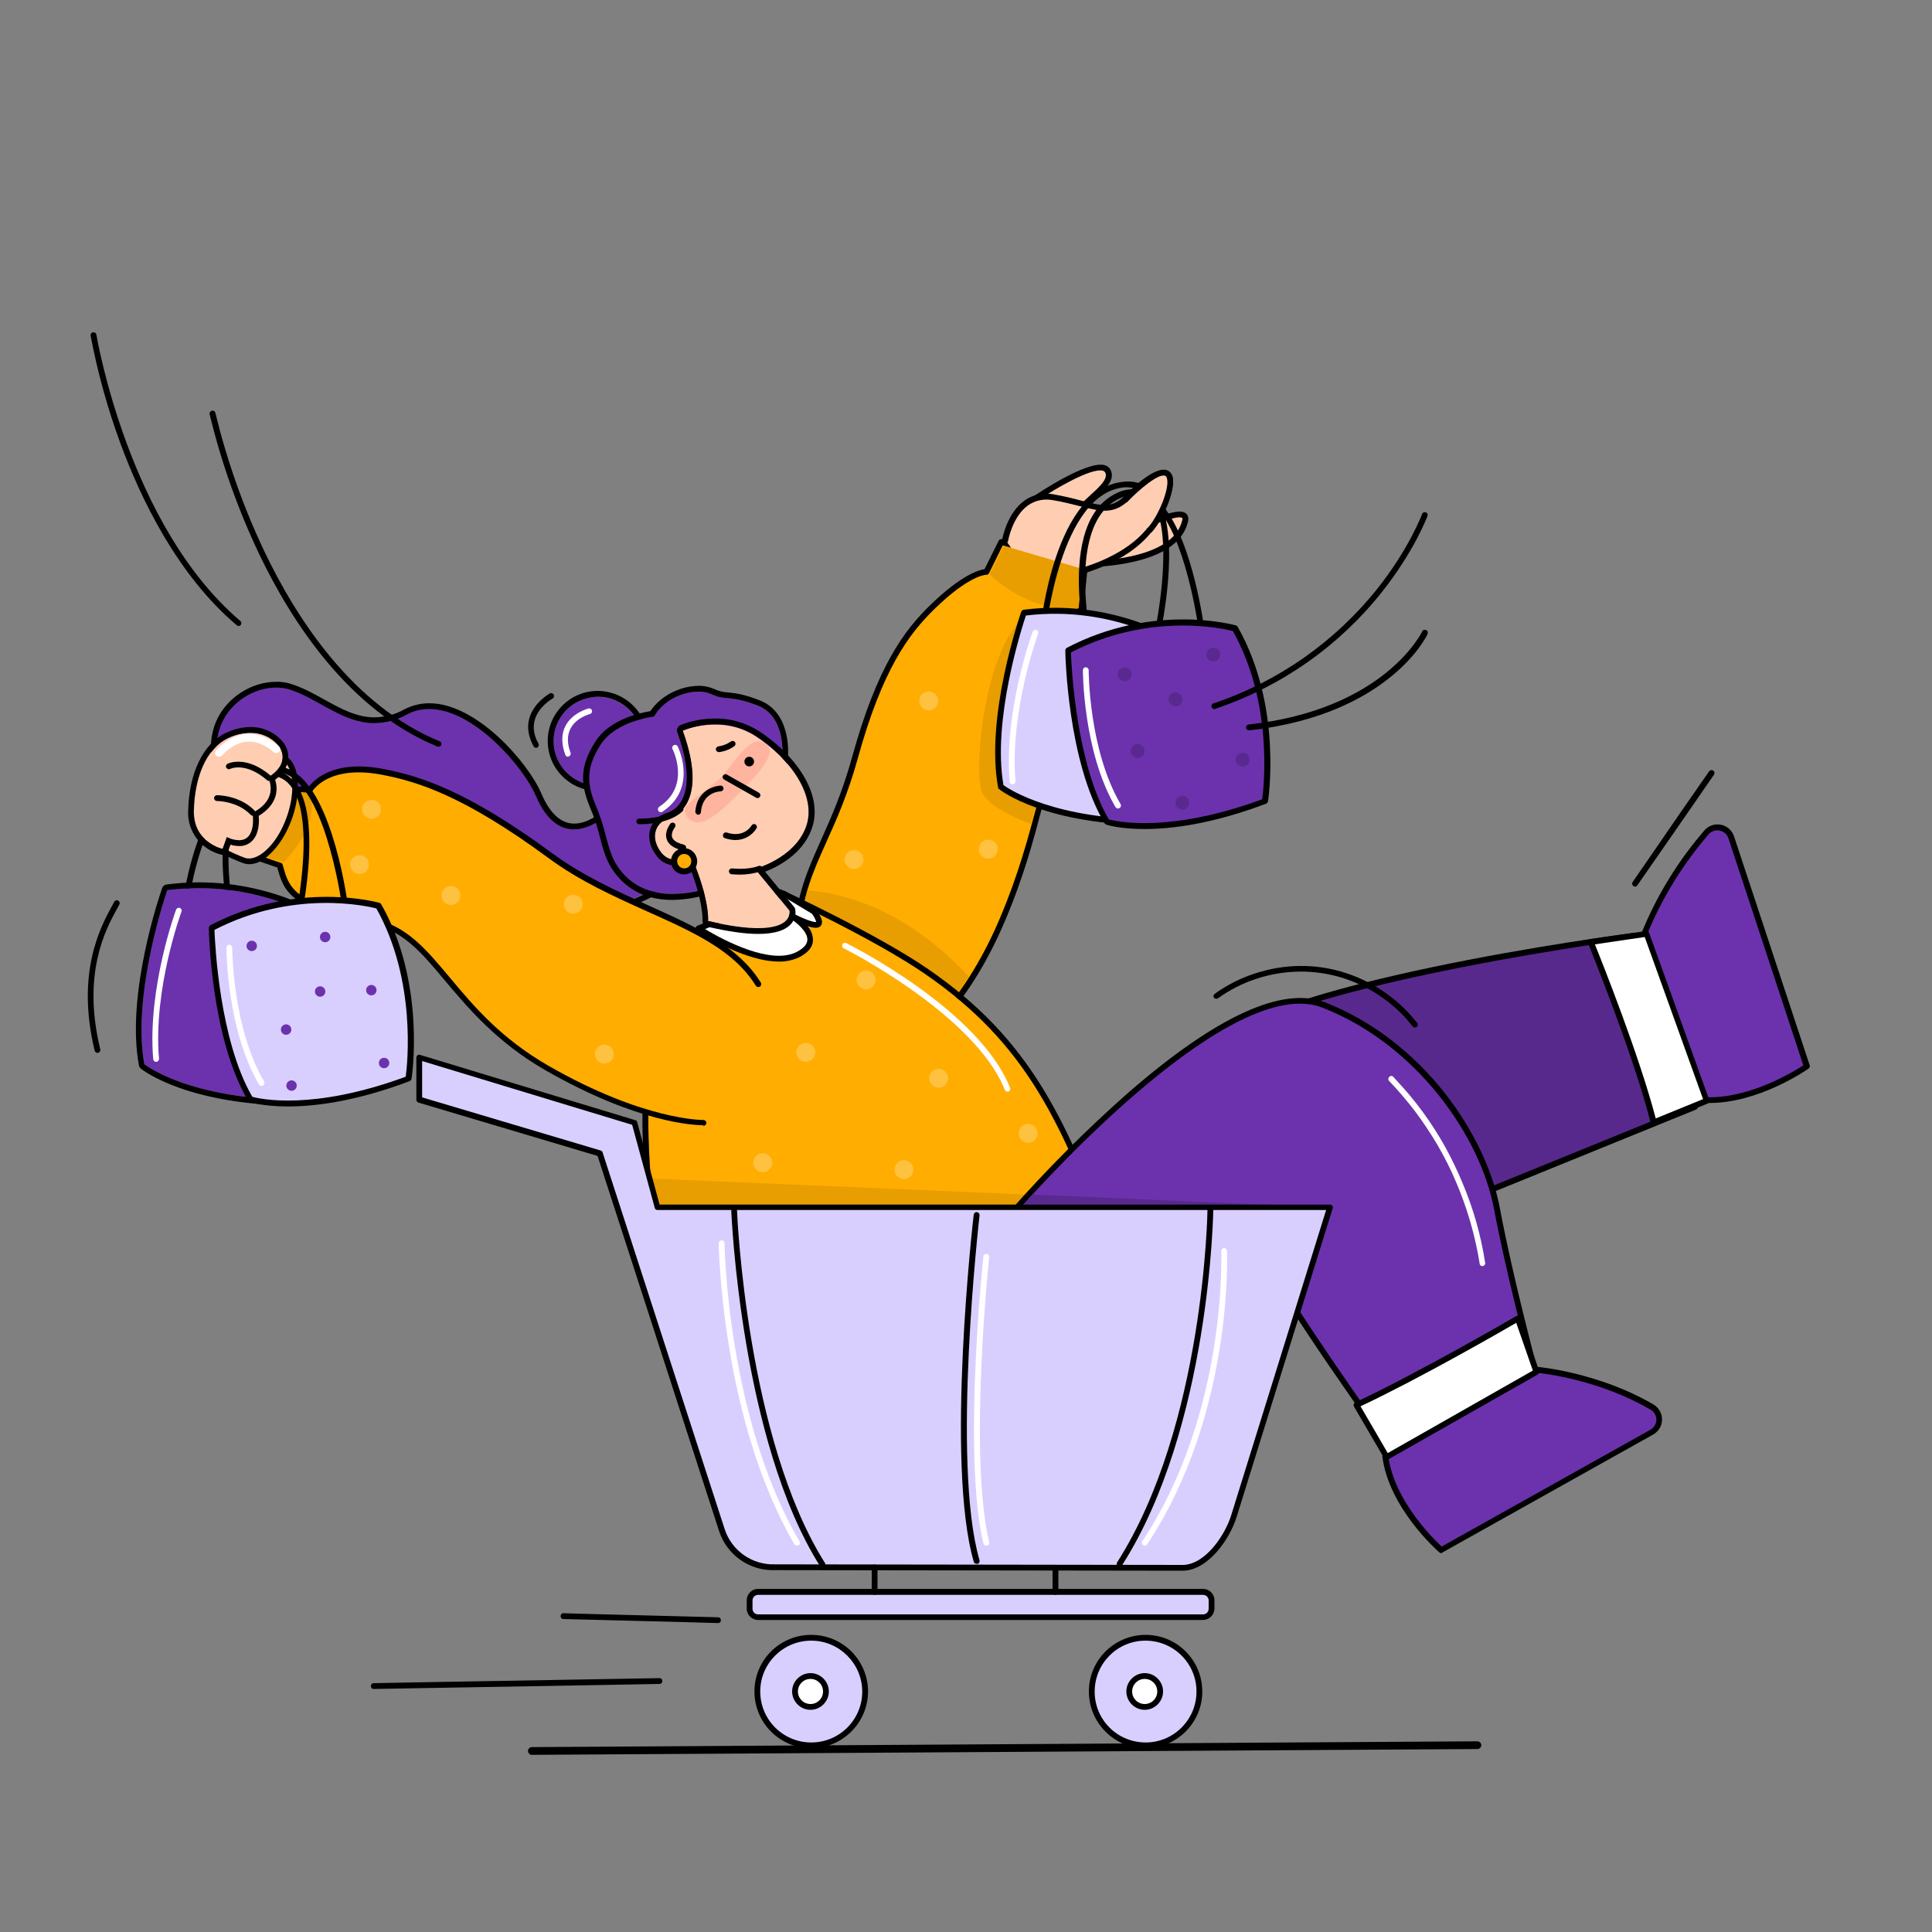 <?xml version="1.0" encoding="utf-8"?>
<!-- Generator: Adobe Illustrator 24.1.2, SVG Export Plug-In . SVG Version: 6.00 Build 0)  -->
<svg version="1.1" id="shoppings_1_" xmlns="http://www.w3.org/2000/svg" xmlns:xlink="http://www.w3.org/1999/xlink" x="0px"
	 y="0px" viewBox="0 0 1000 1000" style="enable-background:new 0 0 1000 1000;" xml:space="preserve">
<rect x="0" y="0" width="1000" height="1000" fill="#808080" stroke="none"/>
<style type="text/css">
	.st0{fill:#FFAD00;}
	.st1{fill:#E89D00;}
	.st2{fill:#58298C;}
	.st3{fill:#6C32AD;}
	.st4{fill:#FFFFFF;}
	.st5{fill:#59298F;}
	.st6{fill:#FFCDB2;}
	.st7{fill:#FFC140;}
	.st8{fill:#FFB49F;}
	.st9{fill:#D9CFFF;}
</style>
<g id="line">
	<path d="M275.3,908.3c-1.1,0-2-0.9-2-2s0.9-2,2-2l489.4-3l0,0c1.1,0,2,0.9,2,2s-0.9,2-2,2L275.3,908.3L275.3,908.3z"/>
	<path d="M193.4,874.2l57.9-1l57.6-1l32.5-0.6c1.9,0,1.9-3,0-3l-57.9,1l-57.6,1l-32.5,0.6C191.5,871.2,191.5,874.2,193.4,874.2z"/>
	<path d="M291.6,838l31.2,0.8l31.3,0.8l17.6,0.5c1.9,0,1.9-3,0-3l-31.2-0.8l-31.3-0.8l-17.6-0.5C289.7,835,289.7,838,291.6,838z"/>
</g>
<g id="woman">
	<path class="st0" d="M413,482.3c1.2-32.3,17.8-47.4,29.6-90.2s24.5-62.8,40-77.9c19.3-18.8,28-18.2,28-18.2l7.7-15.5l43.3,12.7
		l-2.3,22c5.2,10.4,17.1,23.3-4.5,56.5c-15.5,23.9-15.4,56-36,104.4s-45.3,63.3-45.3,63.3"/>
	<path d="M473.6,540.8c-0.5,0-1-0.3-1.3-0.7c-0.4-0.7-0.2-1.6,0.5-2.1c0.3-0.2,24.6-15.3,44.7-62.6c9.8-23.1,14.8-42.3,19.3-59.1
		c4.8-18.4,8.6-32.9,16.8-45.5c18.8-29,11.6-42,6.3-51.5c-0.7-1.2-1.3-2.4-1.9-3.5c-0.1-0.3-0.2-0.5-0.2-0.8l2.1-20.7l-40.9-12
		l-7.1,14.4c-0.3,0.5-0.8,0.9-1.4,0.8l0,0c-0.2,0-8.8,0.1-26.9,17.8c-13,12.7-26.8,30.8-39.6,77.2c-5.1,18.4-11,31.7-16.3,43.4
		c-7.1,15.8-12.6,28.3-13.3,46.5c0,0.8-0.7,1.5-1.5,1.5c0,0,0,0,0,0c-0.8,0-1.5-0.7-1.5-1.6c0.7-18.8,6.7-32.1,13.6-47.6
		c5.2-11.6,11.1-24.8,16.1-43c13-47.1,27.1-65.6,40.4-78.5c16-15.6,25.2-18.2,28.1-18.6l7.3-14.7c0.3-0.7,1.1-1,1.8-0.8l43.2,12.7
		c0.7,0.2,1.1,0.9,1.1,1.6l-2.2,21.5c0.5,1,1,2,1.6,3c5.7,10.2,13.4,24.2-6.4,54.6c-7.9,12.2-11.7,26.5-16.4,44.6
		c-4.5,17-9.5,36.2-19.4,59.5c-20.5,48.3-44.9,63.4-45.9,64C474.1,540.7,473.8,540.8,473.6,540.8z"/>
	<path class="st1" d="M417.9,461c-2,6.8-3.1,13.9-3.4,21l20.2,19l44.9,30.9c5.3-4.7,13.3-13.1,21.8-26.4
		C465.5,466.6,429.5,461.5,417.9,461z"/>
	<path class="st1" d="M560.3,358.3c-9-25.7-19.5-46.1-28.8-39.8c-22,15-28,82-23,92c3.5,7,17.2,13,25.1,16
		c6.1-22.6,9.8-40.3,19.2-54.9C555.7,367.4,558.1,362.9,560.3,358.3z"/>
	<path class="st0" d="M403.3,463.2c0,0,48.8,22.5,75.5,40.9c52.7,36.3,71.4,77.2,97.1,148.5c7.1,19.8,17.4,38.4,30.4,54.9L371.8,777
		c0,0-5.8-13-27.3-114c-14.8-69.4-11.7-152.1,12.6-179.1C357,483.9,404.3,488.3,403.3,463.2z"/>
	<path d="M403.3,463.2c0,0,48.8,22.5,75.5,40.9c52.7,36.3,71.4,77.2,97.1,148.5c7.1,19.8,17.4,38.4,30.4,54.9L371.8,777
		c0,0-5.8-13-27.3-114c-14.8-69.4-11.7-152.1,12.6-179.1c0,0,3.2,0.3,7.8,0.3C378.2,484.2,404.1,481.8,403.3,463.2 M403.3,460.2
		c-0.6,0-1.2,0.2-1.7,0.5c-0.9,0.6-1.4,1.6-1.3,2.6c0.3,3.5-1,6.9-3.4,9.5c-7.1,7.4-23.1,8.5-32,8.5c-4.4,0-7.5-0.3-7.5-0.3H357
		c-0.9,0-1.7,0.4-2.2,1c-11.9,13.2-19.6,40-21.7,75.5c-2,33.1,1.1,71.8,8.4,106.2c21.3,100.1,27.3,114,27.5,114.6
		c0.5,1.1,1.6,1.8,2.7,1.8c0.3,0,0.6,0,0.9-0.1L607,710.3c1.6-0.5,2.5-2.1,2-3.7c-0.1-0.4-0.3-0.8-0.6-1.1
		c-12.7-16.3-22.8-34.5-29.8-54c-13.4-37.1-24.5-64.7-38.7-87.9c-15.4-25.1-33.7-44.2-59.5-62c-26.6-18.3-75.4-40.9-75.9-41.1
		C404.1,460.3,403.6,460.2,403.3,460.2L403.3,460.2z"/>
	<path class="st2" d="M627.5,661.3c0,0-29.7-81.1-3.2-116.3s221.8-60.8,221.8-60.8l31.1,88.6l-106.5,43.3"/>
	<path d="M627.5,662.8c-0.6,0-1.2-0.4-1.4-1c-1.2-3.3-29.7-82.3-3-117.7s214.9-60.3,222.9-61.3c0.7-0.1,1.4,0.3,1.6,1l31.1,88.6
		c0.3,0.8-0.1,1.6-0.8,1.9l-106.5,43.3c-0.8,0.3-1.6-0.1-2-0.8s0.1-1.6,0.8-2l0,0L875.3,572l-30.2-86.1
		c-16.5,2.2-194.9,27.1-219.6,60c-25.7,34.2,3.2,114.1,3.4,114.9c0.3,0.8-0.1,1.6-0.9,1.9C627.8,662.8,627.7,662.8,627.5,662.8z"/>
	<path class="st3" d="M851.3,482.8c7.8-19,18.6-36.6,32.1-52.1c2.7-3.1,7.4-3.4,10.5-0.7c1,0.9,1.7,2,2.1,3.3l39.2,118.6
		c0,0-27.3,19-53.7,17.3L851.3,482.8z"/>
	<path d="M884.9,570.9c-1.2,0-2.3,0-3.5-0.1c-0.6,0-1.1-0.4-1.3-1l-30.2-86.5c-0.1-0.3-0.1-0.7,0-1c7.9-19.2,18.8-36.9,32.4-52.6
		c3.3-3.7,9-4,12.7-0.7c1.1,1,2,2.3,2.5,3.8l39.2,118.6c0.2,0.6,0,1.3-0.6,1.7C935,553.9,910.4,570.9,884.9,570.9z M882.6,567.9
		c22.6,1,46-13.3,50.8-16.5l-38.8-117.6c-1.1-3.1-4.5-4.8-7.6-3.7c-1,0.3-1.8,0.9-2.5,1.6c-13.2,15.3-23.9,32.5-31.6,51.1
		L882.6,567.9z"/>
	<path class="st1" d="M563.6,619.7L336.8,610c0.1,0.9,0.1,1.7,0.2,2.6l5,12.4l223.6-0.1C564.9,623.1,564.2,621.4,563.6,619.7z"/>
	<path class="st4" d="M823.3,487.6c0,0,23.6,57.7,32.5,93.3l27.5-11.2l-31.1-86.4L823.3,487.6z"/>
	<path d="M855.9,582.4c-0.2,0-0.5-0.1-0.7-0.2c-0.4-0.2-0.7-0.6-0.8-1c-8.8-35-32.2-92.5-32.5-93.1c-0.3-0.8,0.1-1.6,0.9-1.9
		c0.1,0,0.2-0.1,0.3-0.1l28.9-4.2c0.7-0.1,1.4,0.3,1.6,1l31.1,86.4c0.3,0.8-0.1,1.6-0.8,1.9l-27.5,11.2
		C856.3,582.4,856.1,582.4,855.9,582.4z M825.5,488.8c4,9.8,23.2,58.2,31.5,90.1l24.5-10L851.3,485L825.5,488.8z"/>
	<path class="st3" d="M524,627.6c0,0,109.8-127.7,161.3-107.5c51.5,20.2,82.9,69.4,89.6,105.3s19,81.8,19,81.8l-75,41.4
		c0,0-56-78.4-60.5-91.8S524,627.6,524,627.6z"/>
	<path d="M718.9,750.1c-0.5,0-0.9-0.2-1.2-0.6c-2.3-3.2-56.2-78.7-60.7-92.2c-0.8-2.3-8.9-8.6-67.7-18.6
		c-32.6-5.5-65.1-9.5-65.5-9.5c-0.8-0.1-1.4-0.8-1.4-1.6c0-0.3,0.2-0.6,0.4-0.8c19.2-21.8,39.7-42.3,61.5-61.5
		c45.4-39.4,79.6-55,101.5-46.5c23.8,9.3,45.3,25.7,62.2,47.2c14.4,18.4,24.7,39.9,28.3,59.2c6.6,35.4,18.9,81.2,19,81.7
		c0.2,0.7-0.1,1.4-0.7,1.7l-75,41.4C719.4,750,719.2,750.1,718.9,750.1z M527,626.5c8.6,1.1,35.7,4.6,62.8,9.2
		c67,11.3,69.2,18.1,70,20.6c4.1,12.2,52.7,80.8,59.5,90.4l72.8-40.2c-1.9-7.3-12.7-48.4-18.8-80.7c-7-37.3-39.7-85-88.7-104.2
		C638.4,503.3,541.6,609.9,527,626.5z"/>
	<path class="st5" d="M528.4,624.9l156.8-0.1l-150.9-6.5C531.8,621.1,529.8,623.3,528.4,624.9z"/>
	<path class="st3" d="M795.6,709.1c0,0,30.9,2.5,59.5,19.3c3.5,2.1,4.7,6.7,2.6,10.2c-0.7,1.1-1.6,2.1-2.8,2.7l-109,61
		c0,0-25.6-22.3-29-48.6L795.6,709.1z"/>
	<path d="M746,803.9c-0.4,0-0.7-0.1-1-0.4c-1.1-0.9-26.1-23-29.5-49.6c-0.1-0.6,0.2-1.2,0.8-1.5l78.6-44.7c0.3-0.1,0.6-0.2,0.9-0.2
		c0.3,0,31.6,2.8,60.1,19.5c4.3,2.6,5.6,8.1,3.1,12.3c-0.8,1.3-1.9,2.4-3.3,3.2l-109,61C746.5,803.8,746.3,803.8,746,803.9z
		 M718.7,754.5c3.3,22.5,23.3,42.1,27.5,46L854.3,740c2.9-1.7,3.9-5.3,2.2-8.2c-0.5-0.9-1.2-1.6-2.1-2.1
		c-26.1-15.3-54.5-18.7-58.4-19.1L718.7,754.5z"/>
	<path class="st4" d="M785.7,682.5c0,0-50.3,29.2-83.5,44.8l15.7,26.9l77.5-44L785.7,682.5z"/>
	<path d="M717.8,755.7c-0.5,0-1-0.3-1.3-0.8L700.8,728c-0.4-0.7-0.2-1.6,0.5-2c0,0,0.1,0,0.1-0.1c32.8-15.3,82.9-44.4,83.4-44.7
		c0.7-0.4,1.6-0.2,2.1,0.5c0,0.1,0.1,0.2,0.1,0.3l9.7,27.6c0.2,0.7-0.1,1.4-0.7,1.8l-77.5,44C718.3,755.6,718.1,755.6,717.8,755.7z
		 M704.2,727.9l14.1,24.2l75.1-42.7l-8.6-24.7C776.2,689.7,733.8,714,704.2,727.9z"/>
	<path class="st3" d="M314.7,421.2c0,0-23.4,23.4-37.4-9.4c-7.4-17.2-41.3-55.5-66.6-42.1s-41.5-6.8-60.8-12.9
		c-22.2-7-59.8,22.1-21,66.6c92.1,105.6,212.6,35.1,212.6,35.1l-9.6-38.8L314.7,421.2z"/>
	<path d="M142.9,355.9c2.4,0,4.7,0.3,7,1c14.6,4.6,27.5,17.4,43.9,17.4c5.9-0.1,11.7-1.6,16.9-4.5c3.5-1.9,7.4-2.8,11.4-2.8
		c23.2,0,48.9,30.1,55.2,44.9c5.8,13.5,13.1,17.4,19.8,17.4c9.5,0,17.6-8.1,17.6-8.1l17.3-1.3l9.6,38.8c0,0-39.4,23.1-90.4,23.1
		c-38.2,0-82.8-12.9-122.3-58.1C94,383.5,121,355.9,142.9,355.9 M142.9,352.9c-12.8,0-25.5,8.2-30.8,20c-4,8.8-7.4,27.4,14.6,52.6
		c18.5,21.2,39.6,37,62.7,46.8c19.6,8.3,40.6,12.5,61.8,12.4c51.2,0,90.3-22.5,92-23.5c1.1-0.7,1.7-2,1.4-3.3l-9.6-38.8
		c-0.3-1.3-1.5-2.3-2.9-2.3h-0.2l-17.3,1.4c-0.7,0.1-1.4,0.4-1.9,0.9c-0.1,0.1-7.4,7.2-15.5,7.2c-6.9,0-12.6-5.3-17-15.6
		c-6.8-15.9-33.4-46.7-58-46.7c-4.5,0-8.9,1.1-12.8,3.1c-4.7,2.7-10,4.1-15.5,4.2c-9.4,0-17.5-4.5-26.2-9.3c-5.4-3-11-6.1-16.8-7.9
		C148.3,353.2,145.6,352.8,142.9,352.9L142.9,352.9z"/>
	<path class="st4" d="M361.5,480.6c0,0,1,0.6,2.8,1.7c10.2,6,34.5,18.9,48.6,11.9c16.4-8.2-3-20-3-20c22.7,11.5,11.4-2.3,11.4-2.3
		l-15.4-9.2L361.5,480.6z"/>
	<path d="M403.1,497.7c-13.4,0-29.8-8.3-39.6-14.1c-1.8-1-2.8-1.7-2.8-1.7c-0.7-0.4-0.9-1.4-0.5-2.1c0.2-0.3,0.4-0.5,0.7-0.6
		l44.3-18c0.4-0.2,0.9-0.1,1.3,0.1l15.4,9.2c0.1,0.1,0.3,0.2,0.4,0.3c1.4,1.7,4.4,5.9,2.6,8.3c-0.9,1.1-2.4,1.7-6.9,0.3
		c1.8,2,2.8,4.6,2.8,7.3c-0.1,3.5-2.6,6.5-7.4,8.9C410.3,497,406.7,497.8,403.1,497.7z M364.9,480.9l0.2,0.1
		c9.7,5.8,33.8,18.5,47.1,11.8c3.7-1.9,5.6-4,5.7-6.3c0.2-4.5-6.3-9.5-8.9-11.1c-0.7-0.5-0.9-1.4-0.4-2.1c0.4-0.6,1.2-0.8,1.9-0.5
		c8.9,4.5,11.4,4.5,12,4.4c-0.5-1.6-1.3-3-2.3-4.3l-14.5-8.7L364.9,480.9z"/>
	<circle class="st3" cx="309.4" cy="383.6" r="22.9"/>
	<path d="M309.4,360.6c12.7,0,23,10.2,23.1,22.9c0,12.7-10.2,23-22.9,23.1c-12.7,0-23-10.2-23.1-22.9c0-10.2,6.7-19.3,16.6-22.1
		C305.1,361,307.3,360.7,309.4,360.6 M309.4,357.6c-14.3,0-25.9,11.6-25.9,25.9c0,14.3,11.6,25.9,25.9,25.9
		c14.4,0,26-11.7,25.9-26.1c0-2.4-0.3-4.8-1-7.1C331.1,365.3,321,357.7,309.4,357.6L309.4,357.6z"/>
	<path class="st0" d="M392.5,509.2c-19.7-31.8-68.2-37.5-107.9-66.7s-64.1-39-87.1-43.2c-28.8-5.3-37.1,9.6-37.1,9.6l-15.9-1.2
		L127.9,442l16.9,5.7c3.2,11.4,4.7,21.3,47,28.9c33.7,6,40.4,46.8,91.1,76s81.1,28.3,81.1,28.3"/>
	<path d="M363.7,582.4c-4,0-33.5-1-81.5-28.5c-25-14.4-39.8-32-51.6-46c-12.5-15-22.4-26.8-39.1-29.7c-42-7.5-44.7-17.5-47.9-28.9
		l-0.1-0.3l-16.1-5.5c-0.8-0.3-1.2-1.1-0.9-1.9c0,0,0-0.1,0.1-0.1l16.6-34.4c0.3-0.6,0.9-0.9,1.5-0.8l15,1.1
		c2.3-3.2,12.3-14.3,38.1-9.5c19.8,3.7,44.1,11.5,87.7,43.5c16.3,12,33.8,19.8,50.7,27.5c23.5,10.6,45.8,20.6,57.6,39.7
		c0.4,0.7,0.2,1.6-0.5,2.1c-0.7,0.4-1.6,0.2-2.1-0.5c0,0,0,0,0,0c-11.3-18.3-32.2-27.7-56.3-38.5c-17.1-7.7-34.8-15.6-51.3-27.8
		c-43.2-31.7-67.1-39.4-86.5-43c-27.2-5-35.2,8.3-35.5,8.8c-0.3,0.5-0.8,0.8-1.4,0.8l-14.8-1.1l-15.4,32l15.3,5.2
		c0.5,0.1,0.9,0.5,1,1l0.3,1c2.9,10.5,5.4,19.6,45.6,26.8c17.7,3.2,27.9,15.4,40.8,30.8c12.3,14.7,26.2,31.2,50.8,45.4
		c49.7,28.5,80,28.1,80.3,28.1l0,0c0.8,0,1.5,0.7,1.5,1.5s-0.7,1.5-1.5,1.5L363.7,582.4z"/>
	<path class="st1" d="M147,446.2c2.5-2.9,18.4-19.1,13.4-35.7c-0.2,0.3-1.3-0.3-1.3-0.3l-13.9-0.6L130.9,442L147,446.2z"/>
	<path class="st6" d="M114.4,396c18.2-3.2,18.9-7.5,31.3-4.1c7.9,2.1,9.5,17,4.1,31.7s-15.9,24.5-23.6,21.7s-13.3-6.6-22.1-9.9"/>
	<path d="M129,447.3c-1.1,0-2.2-0.2-3.3-0.6c-3.5-1.3-7-2.9-10.4-4.6c-3.8-2-7.7-3.7-11.7-5.2c-0.8-0.2-1.3-1-1-1.8
		c0.2-0.8,1-1.3,1.8-1c0.1,0,0.1,0,0.2,0.1c4.1,1.5,8.1,3.3,12,5.3c3.3,1.7,6.6,3.2,10.1,4.5c3.1,1.1,7.1-0.3,11.1-4
		c4.3-3.9,8-9.9,10.5-16.8c3.6-9.9,4-20.3,1.1-26c-0.8-1.8-2.3-3.2-4.2-3.8c-7.5-2-10.4-1.2-16.2,0.6c-4.7,1.5-9.6,2.7-14.5,3.5
		c-0.8,0.1-1.6-0.4-1.8-1.2c-0.1-0.8,0.4-1.6,1.2-1.8c4.8-0.8,9.5-2,14.1-3.5c6.1-1.9,9.5-2.9,17.8-0.6c2.7,0.8,4.9,2.8,6.1,5.3
		c3.4,6.5,3,17.6-0.9,28.4c-2.7,7.4-6.7,13.7-11.3,18C136.2,445.6,132.5,447.3,129,447.3z"/>
	<path class="st3" d="M404.8,392.2c0,0,2.3-21-12.5-26.9s-16.6-2.4-24.2-6s-23.1,0.2-29.9,11.6c0,0-19.6,2.1-27.6,14.5
		s-7,20.8-2.4,31.8s5,17.3,8,25.1s14.4,27,47.6,18S404.8,392.2,404.8,392.2z"/>
	<path d="M361.5,358c2.3-0.1,4.6,0.4,6.7,1.3c7.5,3.6,9.5,0.2,24.2,6s12.5,26.9,12.5,26.9s-7.7,59.3-40.9,68.2
		c-5.2,1.5-10.6,2.2-16,2.3c-21,0-29.1-14-31.5-20.4c-3-7.8-3.4-14.2-8-25.1s-5.6-19.4,2.4-31.8s27.6-14.5,27.6-14.5
		C343.5,362.2,353.6,358,361.5,358 M361.6,355c-8.2,0-18.9,4.1-25,13.1c-5,0.8-21,4.1-28.4,15.7c-8.7,13.5-7.5,22.9-2.6,34.6
		c2.1,4.9,3.7,10,5,15.2c0.8,3.4,1.8,6.7,3,9.9c2,5.2,10.4,22.3,34.3,22.3c5.7-0.1,11.3-0.9,16.8-2.4c14.5-3.9,26.6-17.5,34.9-39.3
		c3.8-10.2,6.6-20.7,8.2-31.4v-0.1c0.1-1,2.3-23.3-14.3-30c-8.6-3.4-13-3.8-16.6-4.2c-2.5-0.1-5-0.7-7.3-1.8
		C367,355.5,364.3,354.9,361.6,355L361.6,355z"/>
	<circle class="st7" cx="186.1" cy="447.5" r="4.9"/>
	<path class="st6" d="M390.8,449.7l17.8,21.6c0,0,3.9,16.1-42.1,5.4c0,0,1.1-10.7-8.9-34c0,0-9.7,6.4-15.8-1.9s-1.6-15.5,3.8-17
		c0,0,22.6-4.4,7.7-45.6c0,0,19.9-8.7,37.7,2.8s32.2,31.2,26,47.4S390.8,449.7,390.8,449.7z"/>
	<path d="M370.2,374.9c7.4-0.1,14.6,2,20.9,6c17.8,11.5,32.2,31.2,26,47.4s-26.3,21.4-26.3,21.4l17.8,21.6c0,0,2.2,9.1-16.2,9.1
		c-6.1,0-14.5-1-25.9-3.7c0,0,1.1-10.7-8.9-34c-2.3,1.4-5,2.3-7.7,2.4c-3.2,0-6.2-1.6-8-4.3c-6-8.4-1.6-15.5,3.8-17
		c0,0,22.6-4.4,7.7-45.6C358.7,376,364.4,374.9,370.2,374.9 M370.2,371.9c-6.2,0-12.3,1.1-18,3.4c-1.4,0.6-2.2,2.3-1.6,3.8
		c7.1,19.8,5.1,30.1,2.2,35.3c-1.6,3.1-4.4,5.3-7.7,6.4l-0.3,0.1c-3.8,1.2-6.8,4.1-8.1,7.8c-1.5,4.4-0.5,9.3,2.8,13.8
		c2.3,3.5,6.3,5.6,10.5,5.5c2.1,0,4.2-0.5,6.2-1.3c8.1,20.1,7.4,29.6,7.4,29.7c-0.1,1.5,0.9,2.9,2.3,3.2c10.7,2.5,19.6,3.8,26.6,3.8
		c8.5,0,14.4-1.9,17.3-5.6c1.6-2,2.3-4.6,1.8-7.2c-0.1-0.4-0.3-0.9-0.6-1.2l-15-18.2c6.7-2.6,19.2-9,24-21.8
		c7-18.5-9.2-39.4-27.2-51C386,374.1,378.2,371.8,370.2,371.9L370.2,371.9z"/>
	<path d="M383,452.7c-1.5,0-2.9-0.1-4.4-0.2c-0.8-0.1-1.4-0.9-1.3-1.7s0.9-1.4,1.7-1.3c0.1,0,8.1,0.9,13.7-1.3
		c0.8-0.3,1.6,0.2,1.9,1c0.2,0.7-0.1,1.5-0.8,1.8C390.4,452.1,386.7,452.7,383,452.7z"/>
	<path d="M353.6,440.2c-0.1,0-0.2,0-0.3,0c-4.5-1.1-7.3-3-8.2-5.8c-1.4-4,1.8-7.9,1.9-8.1c0.5-0.6,1.5-0.7,2.1-0.2
		c0.6,0.5,0.7,1.5,0.2,2.1c0,0.1-2.2,2.8-1.4,5.2c0.7,2.1,3.7,3.2,6.1,3.8c0.8,0.2,1.3,1,1.1,1.8
		C354.9,439.8,354.3,440.2,353.6,440.2z"/>
	<path class="st8" d="M376,399.1c-7.1,9.4-22.2,15.8-21.5,20.7s5.9,7.7,11.5,4.6s10.2-7.3,19.1-16.4s17-18.7,11.5-22.8
		S386.5,385.2,376,399.1z"/>
	<path d="M361.4,421.7h-0.1c-0.8-0.1-1.4-0.8-1.4-1.6c0,0,0,0,0,0c1-13,13-13.5,13.1-13.5l0,0c0.8,0,1.5,0.7,1.5,1.5
		s-0.7,1.5-1.5,1.5c-0.4,0-9.4,0.4-10.2,10.7C362.8,421.1,362.1,421.7,361.4,421.7z"/>
	<path d="M372.1,389.3c-0.8,0-1.5-0.6-1.6-1.4c0-0.8,0.6-1.5,1.4-1.6c2.3-0.3,4.5-1.2,6.4-2.5c0.7-0.5,1.6-0.4,2.1,0.3
		c0.5,0.6,0.4,1.6-0.3,2.1c0,0,0,0,0,0c-2.3,1.7-5,2.7-7.9,3.1L372.1,389.3z"/>
	<path d="M380.7,434.8c-1.9,0-3.8-0.4-5.6-1c-0.8-0.3-1.1-1.2-0.8-2c0.3-0.7,1-1.1,1.8-0.9c9,3,12.7-3.3,12.9-3.6
		c0.4-0.7,1.3-1,2-0.6s1,1.3,0.6,2l0,0C389.3,432.5,385.1,434.8,380.7,434.8z"/>
	<path d="M331.7,426.6c-0.5,0-0.8,0-0.9,0c-0.8,0-1.5-0.7-1.4-1.5c0,0,0,0,0,0c0-0.8,0.7-1.5,1.5-1.4c0.1,0,13.6,0.5,20.3-5.9
		c0.6-0.6,1.5-0.6,2.1,0c0.6,0.6,0.6,1.5,0,2.1c0,0,0,0-0.1,0.1C346.7,426.1,335.1,426.6,331.7,426.6z"/>
	<path class="st4" d="M342.1,420.4c-0.5,0-1-0.2-1.3-0.7c-0.5-0.7-0.3-1.6,0.4-2.1c0,0,0,0,0,0c16.3-10.7,7.3-29.1,6.9-29.9
		c-0.4-0.7-0.1-1.6,0.7-2c0.7-0.4,1.6-0.1,2,0.7c0.1,0.2,10.6,21.5-7.9,33.7C342.7,420.4,342.4,420.4,342.1,420.4z"/>
	<path d="M277.5,387.1c-0.5,0-1-0.3-1.3-0.8c-2.8-5-3.5-10-2.2-14.6c2.4-8.2,10.3-12.6,10.6-12.8c0.7-0.4,1.6-0.1,2,0.7
		c0.4,0.7,0.1,1.6-0.6,2l0,0c-0.1,0-7.2,4-9.2,11c-1.1,3.9-0.5,8,1.9,12.3c0.4,0.7,0.1,1.6-0.6,2C278,387,277.7,387.1,277.5,387.1z"
		/>
	<path d="M392.1,413.1c-0.3,0-0.5-0.1-0.7-0.2l-16.6-9.4c-0.7-0.4-1-1.3-0.6-2c0.4-0.7,1.3-1,2-0.6l16.6,9.4c0.7,0.4,1,1.3,0.6,2
		C393.1,412.8,392.6,413.1,392.1,413.1L392.1,413.1z"/>
	<path class="st6" d="M580.2,276.1c18.1-6.6,35.1-14.6,33.1-6.4c-2.1,8.6-10.4,17.2-34,20.9c-22.5,3.5-24.8-1.2-24.8-1.2"/>
	<path d="M565.1,293.4c-9.3,0-11.4-2.4-11.9-3.3c-0.3-0.8,0-1.6,0.7-2c0.7-0.3,1.5-0.1,1.9,0.5c0.2,0.2,3.8,3.5,23.3,0.5
		c19.3-3,30.3-9.6,32.8-19.7c0.2-0.6,0.2-1.2,0-1.3c-1.8-1.6-12.9,2.6-21.8,6c-3,1.2-6.2,2.4-9.3,3.5c-0.8,0.2-1.6-0.3-1.8-1
		c-0.2-0.7,0.2-1.5,0.8-1.8c3.2-1.1,6.3-2.3,9.3-3.5c14.2-5.4,21.8-8.1,24.8-5.5c0.8,0.7,1.5,1.9,1,4.3c-2.8,11.4-14.6,18.8-35.2,22
		C574.8,292.9,570,293.3,565.1,293.4z M555.9,288.7L555.9,288.7z"/>
	<path class="st6" d="M535.8,258c0,0,32.9-22.3,37.5-14.3s-17.9,17.9-20.1,28.8S535.8,258,535.8,258z"/>
	<path d="M551.1,276.8c-5.4,0-14-13.7-16.5-18c-0.4-0.7-0.2-1.6,0.5-2c2.8-1.9,27.3-18.2,36.4-16.1c1.4,0.3,2.5,1.1,3.2,2.3
		c3,5.3-2.8,10.6-9,16.3c-4.7,4.2-10,9-10.9,13.6c-0.6,2.9-2,3.7-3.1,3.9C551.5,276.8,551.3,276.8,551.1,276.8z M537.9,258.5
		c5.3,8.6,11.4,15.6,13.2,15.3c0.2,0,0.5-0.5,0.7-1.5c1.1-5.5,6.6-10.5,11.8-15.3c5.3-4.8,10.3-9.3,8.4-12.5
		c-0.3-0.5-0.8-0.8-1.3-0.9C564.4,242.2,545.9,253.2,537.9,258.5z"/>
	<path class="st6" d="M520.5,279.5c0,0,4.4-25.8,25-22.2c20.6,3.6,28.3,10.3,38.6-0.2c17.2-17.6,30.5-18.4,15.2,10.7
		c-15.3,29.1-64.4,32.6-64.4,32.6"/>
	<path d="M534.9,302c-0.8,0-1.5-0.6-1.6-1.4s0.6-1.5,1.4-1.6c0.5,0,48.5-3.8,63.2-31.8c9.1-17.4,6.1-20.3,5.7-20.6
		c-1.6-1.2-8.1,0.9-18.6,11.6c-8.2,8.4-14.9,6.6-26,3.8c-4-1-8.5-2.2-13.9-3.1c-4.5-0.9-9.1,0-12.9,2.6
		c-8.2,5.8-10.4,18.3-10.4,18.4c-0.1,0.8-0.9,1.4-1.8,1.3s-1.4-0.9-1.3-1.8c0.1-0.6,2.5-13.9,11.7-20.4c4.4-3.1,9.9-4.2,15.1-3.1
		c5.5,1,10.1,2.1,14.1,3.2c10.8,2.8,16.2,4.2,23.1-3c3.8-3.9,16.6-16.2,22.5-11.9c3.8,2.8,2.2,11-4.8,24.4
		C585.2,298,537.1,301.8,534.9,302L534.9,302z"/>
	<circle class="st0" cx="354.1" cy="445.7" r="3.8"/>
	<path d="M354.1,442c2.1,0,3.8,1.7,3.8,3.8c0,1.7-1.1,3.1-2.7,3.6c-0.3,0.1-0.7,0.1-1,0.1c-2.1,0-3.7-1.7-3.7-3.8
		c0-1.6,1.1-3.1,2.7-3.6C353.4,442.1,353.8,442,354.1,442 M354.1,439c-3.7,0-6.8,3-6.8,6.8s3,6.8,6.8,6.8c0.6,0,1.3-0.1,1.9-0.3
		c3.6-1,5.6-4.8,4.6-8.3c0,0,0,0,0,0C359.8,441,357.1,439,354.1,439L354.1,439z"/>
	<path class="st4" d="M294,391.7c-0.6,0-1.2-0.4-1.4-1c-2.1-5.7-2.1-10.8,0.1-15c3.6-6.8,11.5-8.9,11.9-9c0.8-0.2,1.6,0.3,1.8,1.1
		s-0.3,1.6-1.1,1.8l0,0c-0.1,0-7,1.8-10,7.5c-1.8,3.4-1.8,7.7,0,12.5c0.3,0.8-0.1,1.6-0.9,1.9C294.3,391.6,294.2,391.7,294,391.7z"
		/>
	<path class="st1" d="M512.3,297.2h-0.1c2.7,2.6,20.8,19.7,45.6,17.7l0.5-0.1l2.1-20.3l-40.8-12L512.3,297.2z"/>
	<path d="M630.3,516.8c6.1-4.4,12.9-7.9,20.1-10.2c7.2-2.4,14.7-3.6,22.3-3.7c7.3-0.1,14.7,1,21.7,3.1c13.7,4.2,26,12.3,35.2,23.3
		c0.6,0.7,1.1,1.4,1.7,2.1c0.6,0.6,1.5,0.6,2.1,0c0.6-0.6,0.6-1.5,0-2.1c-4.6-5.8-10-11-16-15.2c-6-4.3-12.7-7.7-19.7-10.1
		c-7.2-2.5-14.6-3.8-22.2-4c-7.8-0.2-15.6,0.8-23.1,3c-7.5,2.1-14.7,5.4-21.2,9.7c-0.8,0.5-1.6,1.1-2.4,1.7c-0.7,0.4-0.9,1.3-0.5,2
		C628.7,516.9,629.6,517.1,630.3,516.8L630.3,516.8z"/>
	<path d="M847.5,458.2l15.5-22.3l15.5-22.4l8.7-12.6c0.4-0.7,0.2-1.6-0.5-2.1c-0.7-0.4-1.6-0.2-2.1,0.5l-15.5,22.3L853.7,444
		l-8.7,12.6c-0.4,0.7-0.2,1.6,0.5,2.1C846.3,459.1,847.2,458.9,847.5,458.2L847.5,458.2z"/>
	<circle class="st7" cx="532.2" cy="586.6" r="4.9"/>
	<circle class="st7" cx="394.8" cy="601.8" r="4.9"/>
	<circle class="st7" cx="467.9" cy="605.4" r="4.9"/>
	<circle class="st7" cx="417.1" cy="544.7" r="4.9"/>
	<circle class="st7" cx="485.8" cy="558.1" r="4.9"/>
	<circle class="st7" cx="448.3" cy="507.2" r="4.9"/>
	<circle class="st7" cx="192.3" cy="418.9" r="4.9"/>
	<circle class="st7" cx="296.7" cy="468" r="4.9"/>
	<circle class="st7" cx="233.4" cy="463.5" r="4.9"/>
	<circle class="st7" cx="312.8" cy="545.6" r="4.9"/>
	<circle class="st7" cx="442" cy="444.9" r="4.9"/>
	<circle class="st7" cx="511.5" cy="439.5" r="4.9"/>
	<circle class="st7" cx="480.7" cy="362.8" r="4.9"/>
	<circle class="st7" cx="538.7" cy="346.3" r="4.9"/>
	<path class="st4" d="M719,559.5c4.8,5,9.3,10.3,13.5,15.8c4.2,5.6,8.1,11.5,11.7,17.6c3.5,6.1,6.7,12.3,9.4,18.8
		c5.5,12.8,9.5,26.3,11.9,40.1c0.1,0.8,0.3,1.7,0.4,2.5c0.2,0.8,1.1,1.2,1.8,1c0.8-0.3,1.2-1.1,1-1.8c-1.1-7-2.6-13.9-4.5-20.7
		c-1.9-6.8-4.3-13.5-7-20c-2.7-6.6-5.8-13-9.2-19.2c-6.9-12.4-15.3-23.9-25-34.2l-1.8-2C719.8,555.9,717.7,558.1,719,559.5
		L719,559.5z"/>
	<circle cx="387.8" cy="394.2" r="2.5"/>
	<path d="M227,386.5c-0.2,0-0.4,0-0.6-0.1c-45.9-18.8-75.5-64.6-92.3-99.7c-11-23.2-19.6-47.4-25.6-72.3c-0.2-0.8,0.3-1.6,1.2-1.8
		s1.6,0.3,1.8,1.2c6,24.7,14.5,48.8,25.4,71.7c16.5,34.6,45.7,79.8,90.7,98.2c0.8,0.3,1.1,1.2,0.8,2
		C228.2,386.1,227.6,386.5,227,386.5L227,386.5z"/>
	<path d="M123.5,324c-0.4,0-0.7-0.1-1-0.4c-30.7-26-49.6-65.4-60.1-93.9c-6.7-18.2-11.9-36.9-15.5-56c-0.1-0.8,0.4-1.6,1.3-1.7
		c0.8-0.1,1.6,0.4,1.7,1.3c0.2,1,16.6,99,74.5,148.1c0.6,0.5,0.7,1.5,0.2,2.1C124.4,323.8,123.9,324,123.5,324L123.5,324z"/>
	<path class="st6" d="M582.5,258.6c0,0,15.3-16.4,21.2-13.8s-2,22.3-8.6,29.5"/>
	<path d="M595.1,275.8c-0.4,0-0.7-0.2-1-0.4c-0.6-0.6-0.6-1.5-0.1-2.1c5.2-5.6,11.3-19.7,10.1-25.4c-0.3-1.3-0.8-1.6-1-1.6
		c-3.3-1.5-13.4,7-19.5,13.4c-0.5,0.6-1.5,0.7-2.1,0.2c-0.6-0.5-0.7-1.5-0.2-2.1c0-0.1,0.1-0.1,0.1-0.2c2.7-2.9,16.4-17,22.9-14.1
		c1.5,0.7,2.5,2.2,2.7,3.8c1.4,6.7-5,21.7-10.8,28.1C595.9,275.7,595.5,275.8,595.1,275.8z"/>
	<path class="st4" d="M521.5,565c-0.6,0-1.2-0.4-1.4-0.9c-15.6-39-82.6-72.9-83.3-73.2c-0.8-0.3-1.1-1.2-0.8-2
		c0.3-0.8,1.2-1.1,2-0.8c0,0,0.1,0,0.1,0.1c2.8,1.4,68.7,34.7,84.7,74.8c0.3,0.8-0.1,1.6-0.8,2C521.9,565,521.7,565,521.5,565z"/>
</g>
<g id="packages_2">
	<path d="M122.3,487.7c-0.7,0-1.3-0.5-1.4-1.1c-0.8-3-19-72.9,14.2-88c5.7-2.6,11.1-2.5,16.2,0.4c21.4,11.9,28.7,68.9,29,71.3
		c0.1,0.8-0.5,1.6-1.3,1.7s-1.6-0.5-1.7-1.3l0,0c-0.1-0.6-7.5-57.9-27.5-69.1c-4.2-2.4-8.6-2.5-13.5-0.3
		c-30.9,14-12.8,83.8-12.6,84.5c0.2,0.8-0.3,1.6-1,1.8c0,0,0,0,0,0C122.5,487.7,122.4,487.7,122.3,487.7z"/>
	<path d="M153.2,482.4c-0.1,0-0.2,0-0.3,0c-0.8-0.2-1.3-1-1.1-1.8c0,0,0,0,0,0c0.1-0.6,13.1-56.9-1.8-74.3
		c-3.1-3.7-7.3-5.3-12.6-4.9c-33.9,2.4-41.1,74.1-41.1,74.9c-0.1,0.8-0.8,1.4-1.6,1.4c-0.8-0.1-1.4-0.8-1.4-1.6
		c0.3-3.1,7.5-75,43.9-77.6c6.2-0.5,11.3,1.6,15,6c15.9,18.6,3,74.6,2.4,77C154.4,481.9,153.8,482.4,153.2,482.4z"/>
	<path class="st3" d="M86.6,460.7c0,0-18.6,53.4-11.9,90.1c0,0,23,18.5,80.4,18.5c0,0,24.2-42.6,16.5-89.3
		C171.6,480,137.1,454.3,86.6,460.7z"/>
	<path d="M102.9,459.7c41.5,0,68.7,20.3,68.7,20.3c7.7,46.7-16.5,89.3-16.5,89.3h-0.3c-57.2,0-80.1-18.5-80.1-18.5
		c-6.7-36.7,11.9-90.1,11.9-90.1C92,460.1,97.4,459.7,102.9,459.7 M102.9,456.7c-5.6,0-11.1,0.4-16.6,1.1c-1.1,0.1-2.1,0.9-2.4,2
		c-0.8,2.2-18.9,54.5-12,91.6c0.1,0.7,0.5,1.3,1.1,1.8c1,0.8,24.4,19.1,82,19.1h0.3c1.1,0,2.1-0.6,2.6-1.5
		c4.7-8.9,8.5-18.2,11.3-27.8c4.7-15.3,9.5-38.8,5.5-63.5c-0.1-0.8-0.5-1.5-1.2-1.9C172.2,476.7,144.8,456.7,102.9,456.7
		L102.9,456.7z"/>
	<path class="st9" d="M109.5,480.4c0,0,1,56.5,20.1,88.6c0,0,28,9.4,81.8-10.6c0,0,7.9-48.3-15.5-89.5
		C195.9,468.9,154.6,456.8,109.5,480.4z"/>
	<path d="M149.1,572.7c-12.7,0-19.4-2.1-19.9-2.3c-0.3-0.1-0.6-0.4-0.8-0.7c-19.1-32.1-20.3-87-20.3-89.4c0-0.6,0.3-1.1,0.8-1.4
		c45.1-23.6,87-11.7,87.5-11.6c0.4,0.1,0.7,0.4,0.9,0.7c23.4,41.1,15.8,90,15.7,90.4c-0.1,0.5-0.5,1-1,1.2
		C183.9,570.2,162.9,572.7,149.1,572.7z M130.6,567.7c4,1.1,31.3,7.3,79.4-10.4c0.9-6.6,5.6-50-15.2-87.1c-5.1-1.3-43-9.9-83.8,11.1
		C111.3,488.7,113.6,538.5,130.6,567.7L130.6,567.7z"/>
	<path class="st4" d="M80.8,549.6c-0.8,0-1.4-0.6-1.5-1.4c-3.1-36.6,11.7-77.1,11.9-77.5c0.4-0.7,1.3-1.1,2-0.7c0.6,0.3,1,1,0.8,1.7
		c-0.2,0.4-14.8,40.3-11.7,76.2c0.1,0.8-0.5,1.6-1.3,1.7c0,0,0,0,0,0H80.8z"/>
	<circle class="st3" cx="130.3" cy="489.6" r="2.7"/>
	<circle class="st3" cx="165.7" cy="513.2" r="2.7"/>
	<circle class="st3" cx="168.3" cy="485" r="2.7"/>
	<circle class="st3" cx="150.9" cy="561.9" r="2.7"/>
	<circle class="st3" cx="198.8" cy="550.2" r="2.7"/>
	<circle class="st3" cx="148.1" cy="532.9" r="2.7"/>
	<circle class="st3" cx="192.2" cy="512.5" r="2.7"/>
	<path class="st4" d="M135.4,562.1c-0.5,0-1-0.3-1.3-0.7c-16.9-28.9-16.9-70.4-16.9-70.9c0-0.8,0.7-1.5,1.5-1.5l0,0
		c0.8,0,1.5,0.7,1.5,1.5c0,0,0,0,0,0c0,0.4,0,41.1,16.5,69.3c0.4,0.7,0.1,1.6-0.5,2C135.9,562,135.6,562.1,135.4,562.1z"/>
	<path d="M50.5,545c-0.7,0-1.3-0.5-1.5-1.2c-9.8-40.4,3.2-64.2,8.7-74.4c0.6-1,1.1-2,1.4-2.6c0.4-0.7,1.3-1.1,2-0.7
		c0.7,0.4,1.1,1.3,0.7,2l0,0c-0.4,0.8-0.9,1.7-1.5,2.8c-5.4,9.8-18,32.9-8.4,72.2c0.2,0.8-0.3,1.6-1.1,1.8c0,0,0,0,0,0
		C50.7,545,50.6,545,50.5,545z"/>
</g>
<g id="packages_1">
	<path d="M588.4,252.9c0.8-0.7,1.7-1.5,2.6-2.3c-2.8-1.1-5.8-1.6-8.8-1.3c-36.4,2.6-43.6,74.5-43.9,77.6c-0.1,0.8,0.5,1.6,1.4,1.6
		c0.8,0.1,1.6-0.5,1.6-1.4c0.1-0.7,7.3-72.4,41.1-74.9C584.5,252.2,586.5,252.4,588.4,252.9z"/>
	<path d="M599.9,267.3c6.4,22.9-3,63.9-3.1,64.3c-0.2,0.8,0.3,1.6,1.1,1.8c0.1,0,0.2,0,0.3,0c0.7,0,1.3-0.5,1.5-1.2
		c0.5-2.1,10.5-45.7,2.1-68.8C601.2,264.8,600.6,266,599.9,267.3z"/>
	<path d="M588,253.3c-3.3-0.3-6.7,0.3-9.7,1.8c-33.2,15.1-15,85-14.2,88c0.2,0.7,0.8,1.1,1.5,1.1c0.1,0,0.3,0,0.4,0
		c0.8-0.2,1.3-1,1.1-1.8c0,0,0,0,0,0c-0.2-0.7-18.3-70.5,12.6-84.5c1.7-0.8,3.5-1.3,5.3-1.5C585.8,255.4,586.8,254.4,588,253.3z"/>
	<path d="M623.5,326.7c-0.3-2.1-5.8-45.2-21.2-64.4c-0.5,1-0.9,2-1.4,3c14.2,19.1,19.6,61.3,19.7,61.7c0.1,0.8,0.9,1.4,1.7,1.3
		S623.7,327.5,623.5,326.7L623.5,326.7z"/>
	<path class="st9" d="M529.9,317.1c0,0-18.7,53.4-11.9,90.1c0,0,23,18.5,80.4,18.5c0,0,24.2-42.6,16.5-89.3
		C614.9,336.4,580.4,310.7,529.9,317.1z"/>
	<path d="M598.1,427.2c-57,0-80.1-18-81-18.8c-0.3-0.2-0.5-0.5-0.5-0.9c-6.7-36.7,11.2-88.6,12-90.9c0.2-0.5,0.7-0.9,1.2-1
		c50.5-6.4,85.7,19.3,86,19.5c0.3,0.2,0.5,0.6,0.6,1c7.7,46.7-16.4,89.8-16.7,90.3c-0.3,0.5-0.8,0.7-1.3,0.8L598.1,427.2z
		 M519.4,406.4c3.4,2.4,26.8,17.7,78.1,17.8c3.1-5.9,22.7-44.9,16-86.9c-4.3-3-36.9-24.2-82.5-18.7
		C528.7,325.5,513.5,373,519.4,406.4L519.4,406.4z"/>
	<path class="st3" d="M552.8,336.8c0,0,1,56.5,20.1,88.6c0,0,28,9.4,81.8-10.6c0,0,7.9-48.3-15.5-89.5
		C639.2,325.3,597.9,313.2,552.8,336.8z"/>
	<path d="M592.4,429.1c-12.7,0-19.4-2.1-19.9-2.3c-0.3-0.1-0.6-0.4-0.8-0.7c-19.1-32.1-20.3-87-20.3-89.4c0-0.6,0.3-1.1,0.8-1.4
		c45.1-23.6,87-11.7,87.5-11.6c0.4,0.1,0.7,0.4,0.9,0.7c23.4,41.1,15.8,89.9,15.7,90.4c-0.1,0.5-0.5,1-1,1.2
		C627.2,426.6,606.2,429.1,592.4,429.1z M573.9,424.1c4,1.1,31.3,7.3,79.4-10.4c0.9-6.6,5.7-50-15.2-87.1c-5.1-1.3-43-9.9-83.8,11.1
		C554.6,345.1,556.9,394.9,573.9,424.1L573.9,424.1z"/>
	<path class="st4" d="M524.1,406c-0.8,0-1.4-0.6-1.5-1.4c-3.1-36.6,11.7-77.1,11.9-77.5c0.2-0.8,1-1.3,1.8-1.1
		c0.8,0.2,1.3,1,1.1,1.8c0,0.1-0.1,0.2-0.1,0.3c-0.2,0.4-14.7,40.3-11.7,76.2c0.1,0.8-0.5,1.6-1.4,1.6L524.1,406z"/>
	<circle class="st3" cx="573.6" cy="346" r="2.7"/>
	<circle class="st3" cx="609" cy="369.6" r="2.7"/>
	<circle class="st3" cx="611.6" cy="341.4" r="2.7"/>
	<circle class="st3" cx="594.2" cy="418.3" r="2.7"/>
	<circle class="st3" cx="642" cy="406.6" r="2.7"/>
	<circle class="st3" cx="591.4" cy="389.2" r="2.7"/>
	<circle class="st3" cx="635.5" cy="368.9" r="2.7"/>
	<path class="st4" d="M578.7,418.5c-0.5,0-1-0.3-1.3-0.7c-16.9-28.9-16.9-70.5-16.9-70.9c0-0.8,0.6-1.5,1.4-1.5c0,0,0,0,0.1,0
		c0.8,0,1.5,0.7,1.5,1.5c0,0,0,0,0,0c0,0.4,0,41.1,16.5,69.3c0.4,0.7,0.2,1.6-0.5,2C579.2,418.4,578.9,418.5,578.7,418.5
		L578.7,418.5z"/>
	<circle class="st5" cx="582.1" cy="349" r="3.6"/>
	<circle class="st5" cx="628" cy="338.8" r="3.6"/>
	<circle class="st5" cx="608.4" cy="362" r="3.6"/>
	<circle class="st5" cx="643.2" cy="393.2" r="3.6"/>
	<circle class="st5" cx="588.8" cy="388.7" r="3.6"/>
	<circle class="st5" cx="612" cy="415.5" r="3.6"/>
	<path d="M628.5,367c-0.8,0-1.5-0.7-1.5-1.5c0-0.6,0.4-1.2,1-1.4c33.5-11.2,63-31.9,85-59.5c16.5-20.8,23-38.4,23.1-38.6
		c0.3-0.8,1.2-1.1,2-0.8c0.7,0.3,1,1.1,0.8,1.8c-0.3,0.7-6.8,18.2-23.6,39.4C693,334.5,663,355.5,629,366.9
		C628.8,367,628.7,367,628.5,367z"/>
	<path d="M646.5,378c-0.8,0-1.5-0.6-1.6-1.4c0-0.8,0.6-1.5,1.4-1.6c70.3-7.8,89.6-47.7,89.8-48.1c0.3-0.8,1.2-1.1,2-0.8
		s1.1,1.2,0.8,2c0,0,0,0.1,0,0.1c-0.2,0.4-5,10.7-18.9,22c-12.7,10.4-35.7,23.7-73.3,27.8L646.5,378z"/>
</g>
<g id="hand">
	<path class="st6" d="M115.3,439.5c0,0-15.3-3.3-14.9-19.9s6-31.8,17.5-37.4s21-2.3,25.8,3.1s3.1,12.5-4.9,17.1c0,0,6.4,10.9-8,18.3
		c0,0,3.3,19.9-13.3,12.7L115.3,439.5z"/>
	<path d="M129.5,379.3c5.4-0.1,10.5,2.1,14.1,6c4.8,5.4,3.1,12.5-4.9,17.1c0,0,6.4,10.9-8,18.3c0,0,2.4,14.2-7,14.2
		c-2.2-0.1-4.3-0.6-6.3-1.6l-2.2,6.1c0,0-15.3-3.3-14.9-19.9s6-31.8,17.5-37.4C121.4,380.3,125.4,379.4,129.5,379.3 M129.5,376.3
		c-4.5,0.1-8.9,1.2-12.9,3.2c-11.5,5.6-18.7,20.6-19.2,40c-0.6,10.8,6.7,20.4,17.3,22.9c0.2,0,0.4,0.1,0.6,0.1c1.3,0,2.4-0.8,2.8-2
		l1.2-3.3c1.5,0.5,3,0.7,4.5,0.7c2.8,0.1,5.4-1.1,7.2-3.2c3.1-3.6,3.2-9.3,2.9-12.4c4.6-2.8,7.5-6.2,8.7-10.2
		c0.8-2.8,0.7-5.8-0.2-8.5c3.8-2.8,6.1-6.2,6.7-10c0.5-3.8-0.7-7.6-3.3-10.3C141.6,378.7,135.7,376.2,129.5,376.3L129.5,376.3z"/>
	<path d="M130.8,422.2c-0.4,0-0.8-0.2-1.1-0.5c-6.8-7.1-17.2-7.1-17.4-7.1l0,0c-0.8,0-1.5-0.7-1.5-1.5s0.7-1.5,1.5-1.5
		c0.5,0,11.8,0,19.5,8c0.6,0.6,0.6,1.5,0,2.1C131.6,422.1,131.2,422.2,130.8,422.2L130.8,422.2z"/>
	<path d="M139.2,404.2c-0.4,0-0.7-0.1-1-0.4c-11-9.5-18.8-6-19.1-5.8c-0.7,0.4-1.6,0-2-0.7c-0.4-0.7,0-1.6,0.7-2
		c0.4-0.2,9.8-4.6,22.4,6.3c0.6,0.5,0.7,1.5,0.1,2.1C140.1,404,139.6,404.2,139.2,404.2z"/>
	<path class="st4" d="M113.3,391.7c-0.4,0-0.9-0.2-1.2-0.4c-0.9-0.7-1-1.9-0.3-2.8c0,0,0,0,0,0c0.3-0.3,6.2-7.7,15.4-8.6
		c5.8-0.5,11.6,1.6,17.2,6.5c0.8,0.8,0.8,2.1,0,2.8c-0.7,0.7-1.8,0.8-2.6,0.2c-4.7-4.1-9.4-5.9-14.1-5.5c-7.5,0.7-12.6,7-12.7,7.1
		C114.5,391.5,113.9,391.7,113.3,391.7z"/>
</g>
<g id="cart">
	<path class="st9" d="M216.9,547.3l111.4,33.8l11.9,43.8h348.1L638.6,785c-3.5,11.3-14.3,26.1-26.1,26.5l-211.6-0.3
		c-12.4,0.4-23.5-7.4-27.3-19.2l-63.2-195l-93.5-27.8V547.3z"/>
	<path d="M612.5,813l-211.6-0.3c-13,0.4-24.7-7.9-28.7-20.2l-62.9-194.2l-92.7-27.6c-0.6-0.2-1.1-0.8-1.1-1.4v-21.9
		c0-0.8,0.7-1.5,1.5-1.5c0.1,0,0.3,0,0.4,0.1l111.4,33.8c0.5,0.1,0.9,0.5,1,1l11.6,42.7h347c0.8,0,1.5,0.7,1.5,1.5
		c0,0.2,0,0.3-0.1,0.4L640,785.4C636.6,796.3,625.6,812.6,612.5,813z M400.9,809.7l211.6,0.3c11.5-0.4,21.5-15.4,24.7-25.5
		l49.2-158.2H340.3c-0.7,0-1.3-0.5-1.4-1.1l-11.7-43l-108.7-33V568l92.4,27.5c0.5,0.1,0.9,0.5,1,1l63.2,195
		C378.7,802.6,389.2,810,400.9,809.7L400.9,809.7z"/>
	<path d="M425.8,811.4c-0.5,0-1-0.3-1.3-0.7c-41.1-65-45.9-182.6-46-183.8c0-0.8,0.6-1.5,1.4-1.6s1.5,0.6,1.6,1.4
		c0,1.2,4.9,118,45.5,182.3c0.4,0.7,0.3,1.6-0.4,2.1C426.4,811.3,426.1,811.4,425.8,811.4L425.8,811.4z"/>
	<path d="M579.5,811c-0.8,0-1.5-0.7-1.5-1.5c0-0.3,0.1-0.6,0.2-0.8c45.2-70.8,46.8-181.8,46.8-182.9c0-0.8,0.7-1.5,1.5-1.5l0,0
		c0.8,0,1.5,0.7,1.5,1.5c0,0,0,0,0,0c0,1.1-1.6,113-47.3,184.5C580.4,810.7,580,811,579.5,811z"/>
	<path d="M505.4,809.4c-0.7,0-1.3-0.4-1.4-1.1c-14.8-51.1-0.2-178.4,0-179.6c0.1-0.8,0.8-1.4,1.7-1.3c0.8,0.1,1.4,0.8,1.3,1.7l0,0
		c-0.1,1.3-14.7,128,0,178.5c0.2,0.8-0.2,1.6-1,1.9c0,0,0,0,0,0C505.7,809.4,505.5,809.4,505.4,809.4z"/>
	<circle class="st9" cx="419.9" cy="875.5" r="27.8"/>
	<path d="M419.9,904.9c-16.2,0-29.4-13.1-29.4-29.4c0-16.2,13.1-29.3,29.4-29.3c16.2,0,29.4,13.1,29.4,29.4l0,0
		C449.2,891.7,436.1,904.8,419.9,904.9z M419.9,849.2c-14.6,0-26.4,11.8-26.4,26.3c0,14.6,11.8,26.4,26.4,26.4s26.4-11.8,26.4-26.4
		l0,0C446.2,861,434.4,849.2,419.9,849.2z"/>
	<circle class="st9" cx="592.9" cy="875.5" r="27.8"/>
	<path d="M592.9,904.9c-16.2,0-29.3-13.2-29.3-29.4c0-16.2,13.2-29.3,29.4-29.3c16.2,0,29.3,13.1,29.3,29.4
		C622.3,891.7,609.1,904.8,592.9,904.9z M592.9,849.2c-14.6,0-26.3,11.8-26.3,26.4c0,14.6,11.8,26.3,26.4,26.3
		c14.5,0,26.3-11.8,26.3-26.4C619.3,861,607.5,849.2,592.9,849.2z"/>
	<path class="st9" d="M392.4,824h230.3c2.4,0,4.4,2,4.4,4.4v4.3c0,2.4-2,4.4-4.4,4.4H392.4c-2.4,0-4.4-2-4.4-4.4v-4.3
		C388,826,390,824,392.4,824z"/>
	<path d="M622.6,838.5H392.4c-3.2,0-5.9-2.6-5.9-5.9v-4.3c0-3.2,2.6-5.9,5.9-5.9h230.3c3.2,0,5.9,2.6,5.9,5.9v4.3
		C628.5,835.9,625.9,838.5,622.6,838.5z M392.4,825.5c-1.6,0-2.9,1.3-2.9,2.9v4.3c0,1.6,1.3,2.9,2.9,2.9h230.3
		c1.6,0,2.9-1.3,2.9-2.9v-4.3c0-1.6-1.3-2.9-2.9-2.9H392.4z"/>
	<path d="M452.7,825.5c-0.8,0-1.5-0.7-1.5-1.5v-12.7c0-0.8,0.7-1.5,1.5-1.5s1.5,0.7,1.5,1.5V824
		C454.2,824.8,453.5,825.5,452.7,825.5z"/>
	<path d="M546.3,825.5c-0.8,0-1.5-0.7-1.5-1.5v-12.5c0-0.8,0.7-1.5,1.5-1.5s1.5,0.7,1.5,1.5V824
		C547.8,824.8,547.1,825.5,546.3,825.5z"/>
	<circle class="st4" cx="592.5" cy="875.5" r="8"/>
	<path d="M592.5,885c-5.2,0-9.5-4.3-9.5-9.5s4.3-9.5,9.5-9.5s9.5,4.3,9.5,9.5l0,0C602,880.7,597.7,885,592.5,885z M592.5,869
		c-3.6,0-6.5,2.9-6.5,6.5s2.9,6.5,6.5,6.5s6.5-2.9,6.5-6.5l0,0C599,871.9,596.1,869,592.5,869z"/>
	<circle class="st4" cx="419.5" cy="875.5" r="8"/>
	<path d="M419.5,885c-5.2,0-9.5-4.3-9.5-9.5s4.3-9.5,9.5-9.5s9.5,4.3,9.5,9.5l0,0C429,880.7,424.7,885,419.5,885z M419.5,869
		c-3.6,0-6.5,2.9-6.5,6.5s2.9,6.5,6.5,6.5s6.5-2.9,6.5-6.5l0,0C426,871.9,423.1,869,419.5,869z"/>
	<path class="st4" d="M412.5,800c-0.5,0-1-0.3-1.3-0.7C373.4,734.7,372,644.4,372,643.5c0-0.8,0.7-1.5,1.5-1.5c0,0,0,0,0,0l0,0
		c0.8,0,1.5,0.7,1.5,1.5c0,0.9,1.4,90.4,38.8,154.3c0.4,0.7,0.2,1.6-0.5,2.1C413,799.9,412.8,800,412.5,800z"/>
	<path class="st4" d="M592.5,800c-0.8,0-1.5-0.7-1.5-1.5c0-0.3,0.1-0.6,0.3-0.8c44.2-66.8,40.8-149.3,40.8-150.1
		c0-0.8,0.6-1.5,1.4-1.6s1.5,0.6,1.6,1.4c0,0.8,3.5,84.3-41.3,151.9C593.5,799.7,593,800,592.5,800z"/>
	<path class="st4" d="M510.5,800c-0.7,0-1.3-0.5-1.5-1.2c-10.9-45.7-0.1-147.5,0-148.5c0.1-0.8,0.8-1.4,1.7-1.3
		c0.8,0.1,1.4,0.8,1.3,1.7c-0.1,1-10.8,102.3,0,147.5c0.2,0.8-0.3,1.6-1.1,1.8C510.8,800,510.6,800,510.5,800z"/>
</g>
</svg>
